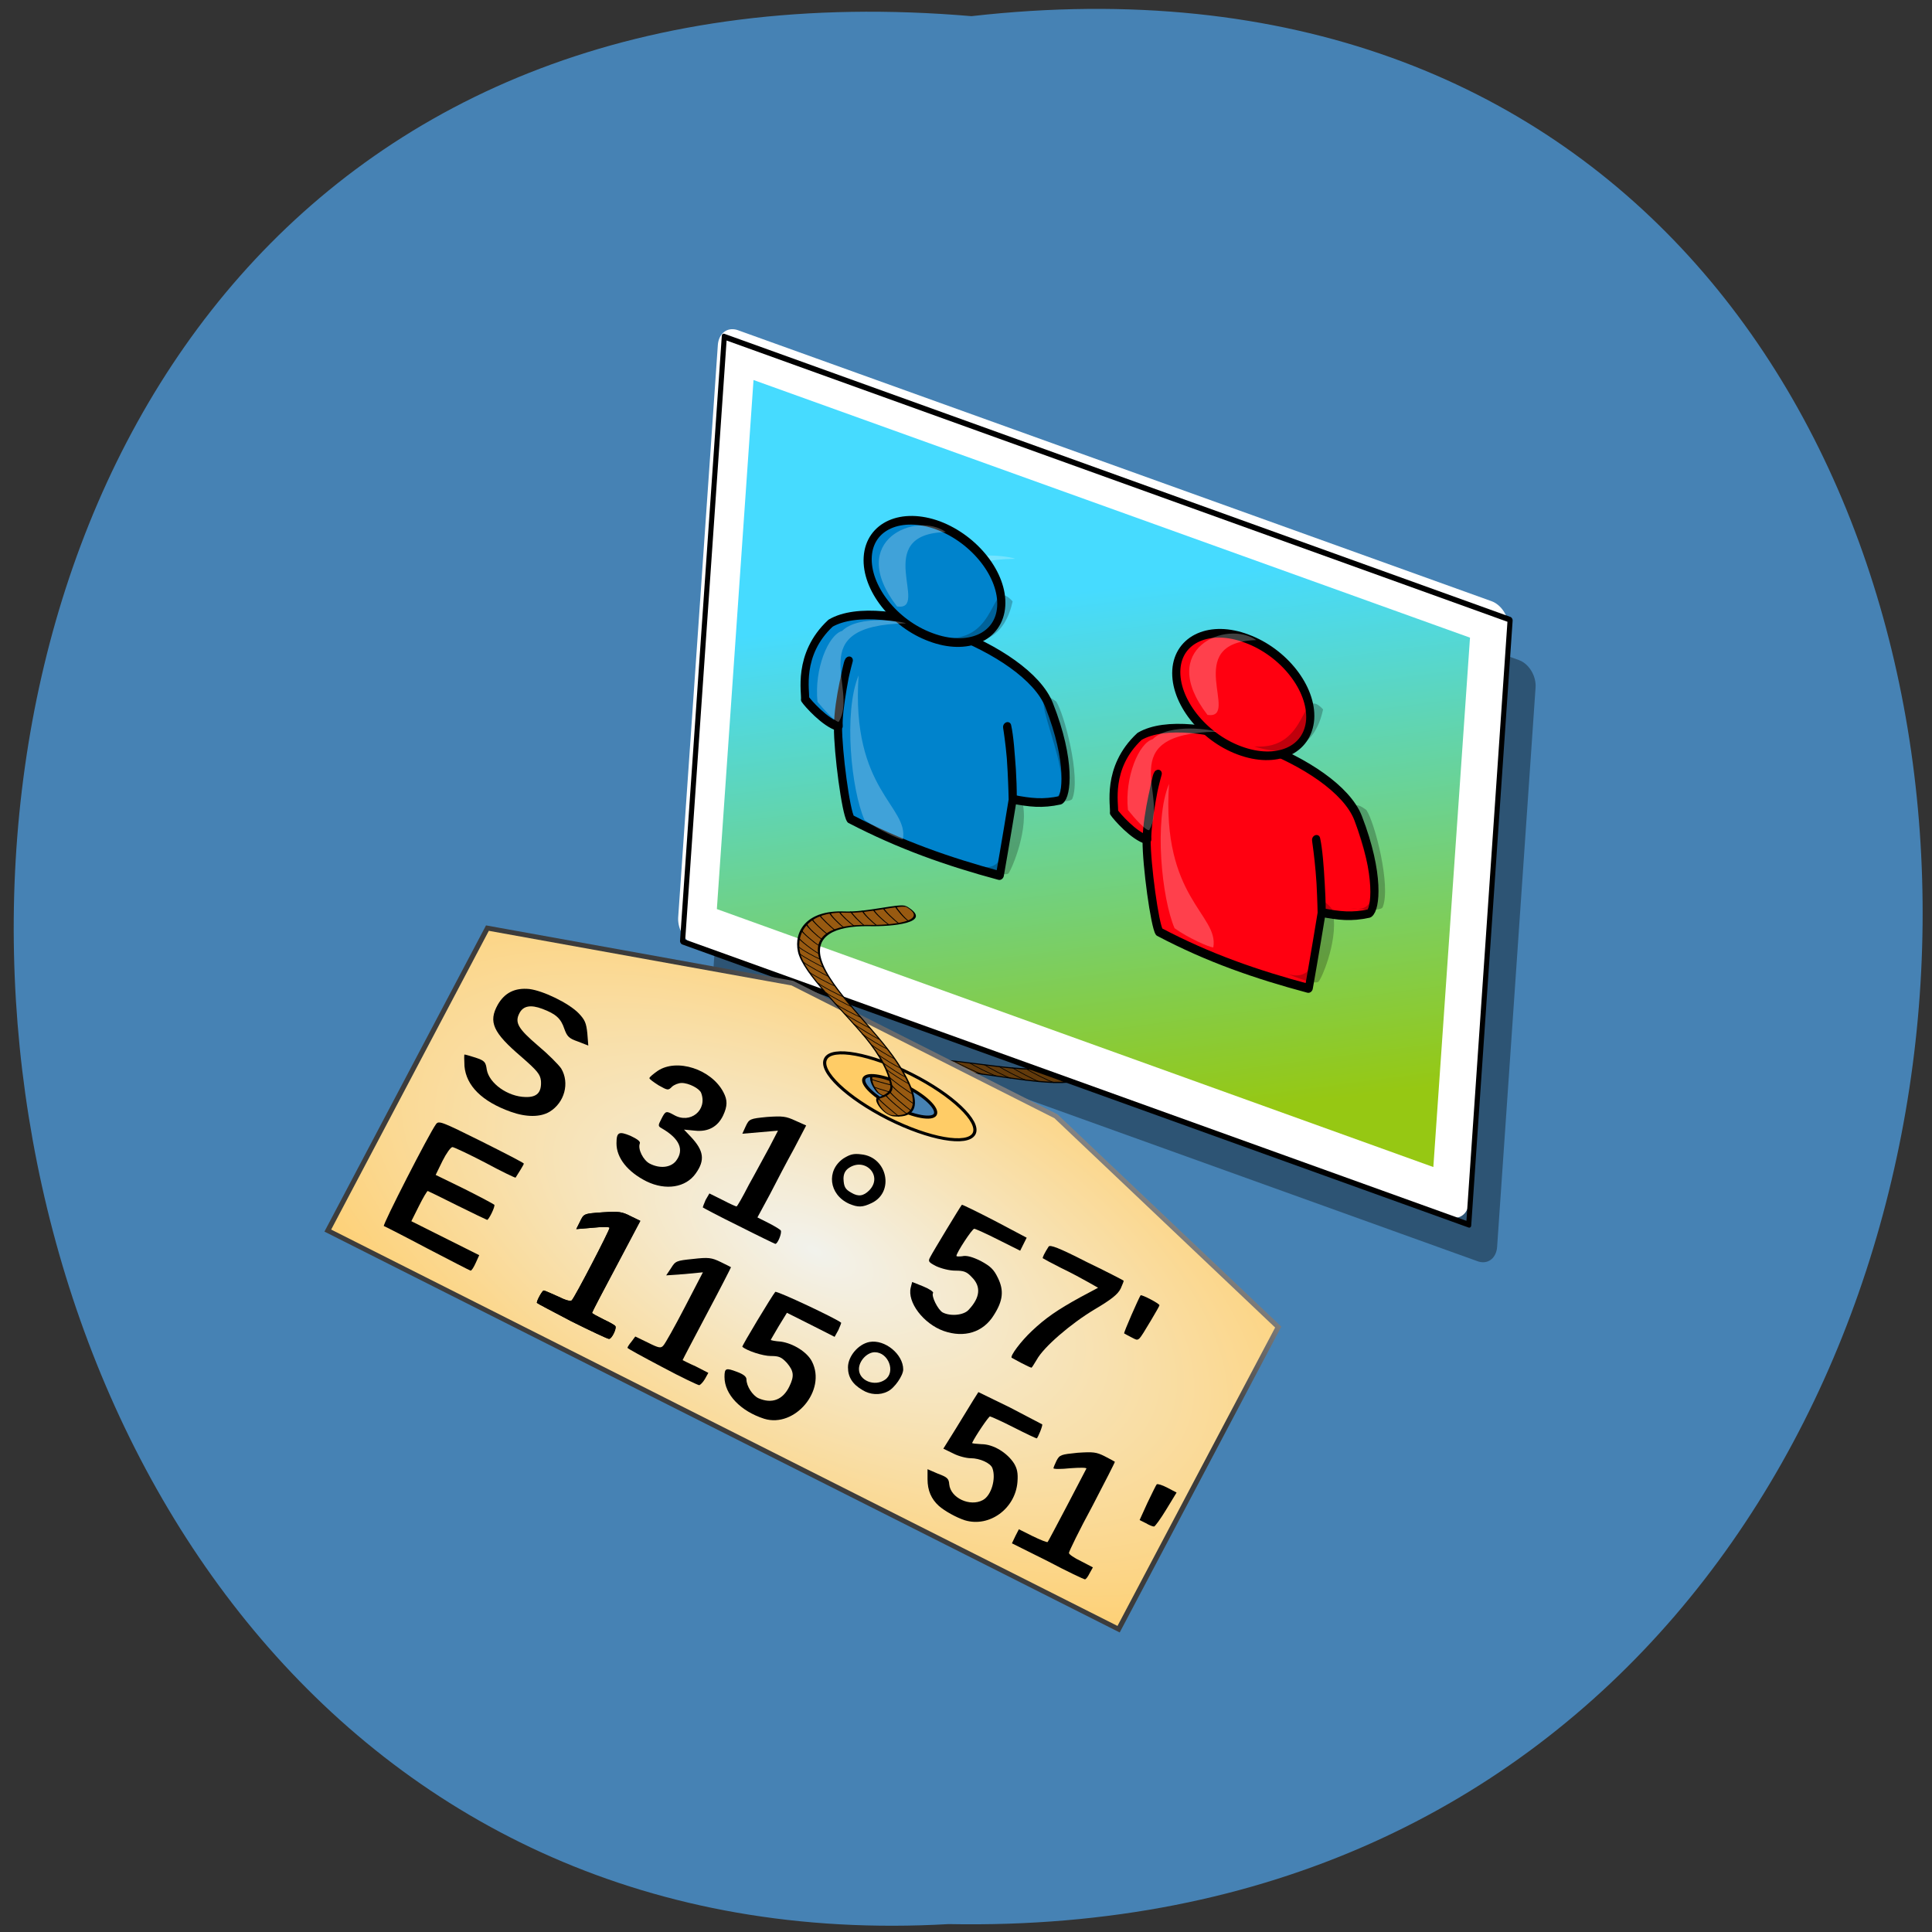 
<svg xmlns="http://www.w3.org/2000/svg" xmlns:xlink="http://www.w3.org/1999/xlink" width="22px" height="22px" viewBox="0 0 22 22" version="1.1">
<rect x="0" y="0" width="22" height="22" fill="#333333" stroke="none"/>
<defs>
<linearGradient id="linear0" gradientUnits="userSpaceOnUse" x1="1204.347" y1="823.791" x2="1035.653" y2="480.934" gradientTransform="matrix(0.58,0,-0,0.504,-611.239,240.443)">
<stop offset="0" style="stop-color:rgb(58.824%,78.431%,7.451%);stop-opacity:1;"/>
<stop offset="1" style="stop-color:rgb(27.451%,85.882%,100%);stop-opacity:1;"/>
</linearGradient>
<radialGradient id="radial0" gradientUnits="userSpaceOnUse" cx="317.721" cy="371.81" fx="317.721" fy="371.81" r="182.04" gradientTransform="matrix(0.162,0,0,0.08,-28.627,4.509)">
<stop offset="0" style="stop-color:rgb(94.902%,94.902%,92.549%);stop-opacity:1;"/>
<stop offset="1" style="stop-color:rgb(100%,80%,40%);stop-opacity:1;"/>
</radialGradient>
<linearGradient id="linear1" gradientUnits="userSpaceOnUse" x1="313.377" y1="447.885" x2="459.921" y2="266.357" gradientTransform="matrix(0.122,-0,0,0.038,-8.932,12.764)">
<stop offset="0" style="stop-color:rgb(23.529%,23.529%,23.529%);stop-opacity:1;"/>
<stop offset="1" style="stop-color:rgb(80.392%,80.392%,80.392%);stop-opacity:1;"/>
</linearGradient>
</defs>
<g id="surface1">
<path style=" stroke:none;fill-rule:nonzero;fill:rgb(27.451%,50.98%,70.588%);fill-opacity:1;" d="M 11.062 0.184 C 25.648 -1.469 25.445 22.188 10.801 21.91 C -2.816 22.688 -4.047 -1.105 11.062 0.184 Z M 11.062 0.184 "/>
<path style="fill-rule:nonzero;fill:rgb(59.608%,35.294%,6.667%);fill-opacity:1;stroke-width:0.854;stroke-linecap:butt;stroke-linejoin:miter;stroke:rgb(0%,0%,0%);stroke-opacity:1;stroke-miterlimit:4;" d="M 358.815 185.377 C 372.002 172.159 367.23 146.725 360.259 127.853 C 351.268 104.018 332.519 84.625 329.015 58.503 C 326.17 37.066 334.633 16.243 348.432 0.497 C 357.763 -10.1 374.936 -34.065 363.969 -37.263 C 361.847 -38.267 348.5 -12.759 339.222 -2.72 C 323.831 14.216 318.606 42.718 320.358 61.087 C 322.348 80.832 338.815 100.893 347.777 118.278 C 353.612 129.712 356.967 141.964 357.967 154.681 C 358.413 161.598 355.869 167.9 352.781 174.091 C 350.523 178.367 355.125 189.17 358.815 185.377 Z M 358.815 185.377 " transform="matrix(-0.027,-0.016,-0.01,0.006,21.528,17.058)"/>
<path style="fill:none;stroke-width:0.771;stroke-linecap:butt;stroke-linejoin:miter;stroke:rgb(0%,0%,0%);stroke-opacity:1;stroke-miterlimit:4;" d="M 352.582 174.24 C 353.184 176.638 359.408 182.086 361.185 182.83 " transform="matrix(-0.027,-0.016,-0.01,0.006,21.528,17.058)"/>
<path style="fill:none;stroke-width:0.771;stroke-linecap:butt;stroke-linejoin:miter;stroke:rgb(0%,0%,0%);stroke-opacity:1;stroke-miterlimit:4;" d="M 355.796 167.696 C 356.398 170.094 362.767 175.951 364.418 177.048 " transform="matrix(-0.027,-0.016,-0.01,0.006,21.528,17.058)"/>
<path style="fill:none;stroke-width:0.771;stroke-linecap:butt;stroke-linejoin:miter;stroke:rgb(0%,0%,0%);stroke-opacity:1;stroke-miterlimit:4;" d="M 357.345 162.137 C 357.947 164.535 364.316 170.392 365.967 171.489 " transform="matrix(-0.027,-0.016,-0.01,0.006,21.528,17.058)"/>
<path style="fill:none;stroke-width:0.771;stroke-linecap:butt;stroke-linejoin:miter;stroke:rgb(0%,0%,0%);stroke-opacity:1;stroke-miterlimit:4;" d="M 358.093 154.328 C 358.622 156.522 365.191 162.23 366.967 162.974 " transform="matrix(-0.027,-0.016,-0.01,0.006,21.528,17.058)"/>
<path style="fill:none;stroke-width:0.771;stroke-linecap:butt;stroke-linejoin:miter;stroke:rgb(0%,0%,0%);stroke-opacity:1;stroke-miterlimit:4;" d="M 357.03 147.096 C 358.103 149.401 364.958 153.083 366.662 153.622 " transform="matrix(-0.027,-0.016,-0.01,0.006,21.528,17.058)"/>
<path style="fill:none;stroke-width:0.771;stroke-linecap:butt;stroke-linejoin:miter;stroke:rgb(0%,0%,0%);stroke-opacity:1;stroke-miterlimit:4;" d="M 355.787 140.774 C 357.583 142.281 363.259 144.772 365.089 144.958 " transform="matrix(-0.027,-0.016,-0.01,0.006,21.528,17.058)"/>
<path style="fill:none;stroke-width:0.771;stroke-linecap:butt;stroke-linejoin:miter;stroke:rgb(0%,0%,0%);stroke-opacity:1;stroke-miterlimit:4;" d="M 354.491 135.011 C 356.215 136.312 361.909 139.566 363.866 139.399 " transform="matrix(-0.027,-0.016,-0.01,0.006,21.528,17.058)"/>
<path style="fill:none;stroke-width:0.771;stroke-linecap:butt;stroke-linejoin:miter;stroke:rgb(0%,0%,0%);stroke-opacity:1;stroke-miterlimit:4;" d="M 352.379 129.08 C 354.176 130.586 359.778 132.873 361.934 132.557 " transform="matrix(-0.027,-0.016,-0.01,0.006,21.528,17.058)"/>
<path style="fill:none;stroke-width:0.771;stroke-linecap:butt;stroke-linejoin:miter;stroke:rgb(0%,0%,0%);stroke-opacity:1;stroke-miterlimit:4;" d="M 349.777 122.48 C 351.574 123.986 357.302 125.919 359.259 125.752 " transform="matrix(-0.027,-0.016,-0.01,0.006,21.528,17.058)"/>
<path style="fill:none;stroke-width:0.771;stroke-linecap:butt;stroke-linejoin:miter;stroke:rgb(0%,0%,0%);stroke-opacity:1;stroke-miterlimit:4;" d="M 346.287 115.507 C 347.957 117.367 354.302 119.617 356.186 119.245 " transform="matrix(-0.027,-0.016,-0.01,0.006,21.528,17.058)"/>
<path style="fill:none;stroke-width:0.771;stroke-linecap:butt;stroke-linejoin:miter;stroke:rgb(0%,0%,0%);stroke-opacity:1;stroke-miterlimit:4;" d="M 342.544 109.242 C 344.34 110.748 351.156 112.905 353.113 112.737 " transform="matrix(-0.027,-0.016,-0.01,0.006,21.528,17.058)"/>
<path style="fill:none;stroke-width:0.771;stroke-linecap:butt;stroke-linejoin:miter;stroke:rgb(0%,0%,0%);stroke-opacity:1;stroke-miterlimit:4;" d="M 338.801 102.976 C 340.597 104.482 347.394 105.877 349.351 105.709 " transform="matrix(-0.027,-0.016,-0.01,0.006,21.528,17.058)"/>
<path style="fill:none;stroke-width:0.771;stroke-linecap:butt;stroke-linejoin:miter;stroke:rgb(0%,0%,0%);stroke-opacity:1;stroke-miterlimit:4;" d="M 335.131 96.915 C 336.728 98.569 343.578 99.406 345.462 99.035 " transform="matrix(-0.027,-0.016,-0.01,0.006,21.528,17.058)"/>
<path style="fill:none;stroke-width:0.771;stroke-linecap:butt;stroke-linejoin:miter;stroke:rgb(0%,0%,0%);stroke-opacity:1;stroke-miterlimit:4;" d="M 331.242 90.24 C 333.038 91.746 339.961 92.787 341.845 92.416 " transform="matrix(-0.027,-0.016,-0.01,0.006,21.528,17.058)"/>
<path style="fill:none;stroke-width:0.771;stroke-linecap:butt;stroke-linejoin:miter;stroke:rgb(0%,0%,0%);stroke-opacity:1;stroke-miterlimit:4;" d="M 327.844 84.234 C 329.766 85.387 336.689 86.429 338.573 86.057 " transform="matrix(-0.027,-0.016,-0.01,0.006,21.528,17.058)"/>
<path style="fill:none;stroke-width:0.771;stroke-linecap:butt;stroke-linejoin:miter;stroke:rgb(0%,0%,0%);stroke-opacity:1;stroke-miterlimit:4;" d="M 324.407 76.704 C 326.203 78.21 333 79.605 334.884 79.233 " transform="matrix(-0.027,-0.016,-0.01,0.006,21.528,17.058)"/>
<path style="fill:none;stroke-width:0.771;stroke-linecap:butt;stroke-linejoin:miter;stroke:rgb(0%,0%,0%);stroke-opacity:1;stroke-miterlimit:4;" d="M 321.858 69.546 C 323.654 71.052 330.378 72.243 332.262 71.871 " transform="matrix(-0.027,-0.016,-0.01,0.006,21.528,17.058)"/>
<path style="fill:none;stroke-width:0.771;stroke-linecap:butt;stroke-linejoin:miter;stroke:rgb(0%,0%,0%);stroke-opacity:1;stroke-miterlimit:4;" d="M 320.47 62.816 C 322.193 64.117 328.446 65.401 330.33 65.029 " transform="matrix(-0.027,-0.016,-0.01,0.006,21.528,17.058)"/>
<path style="fill:none;stroke-width:0.771;stroke-linecap:butt;stroke-linejoin:miter;stroke:rgb(0%,0%,0%);stroke-opacity:1;stroke-miterlimit:4;" d="M 320.096 56.104 C 321.892 57.61 326.985 58.466 328.942 58.298 " transform="matrix(-0.027,-0.016,-0.01,0.006,21.528,17.058)"/>
<path style="fill:none;stroke-width:0.771;stroke-linecap:butt;stroke-linejoin:miter;stroke:rgb(0%,0%,0%);stroke-opacity:1;stroke-miterlimit:4;" d="M 320.261 46.659 C 320.718 48.649 326.578 53.074 328.607 53.111 " transform="matrix(-0.027,-0.016,-0.01,0.006,21.528,17.058)"/>
<path style="fill:none;stroke-width:0.771;stroke-linecap:butt;stroke-linejoin:miter;stroke:rgb(0%,0%,0%);stroke-opacity:1;stroke-miterlimit:4;" d="M 321.442 37.233 C 321.772 39.576 326.762 44.391 328.593 44.577 " transform="matrix(-0.027,-0.016,-0.01,0.006,21.528,17.058)"/>
<path style="fill:none;stroke-width:0.771;stroke-linecap:butt;stroke-linejoin:miter;stroke:rgb(0%,0%,0%);stroke-opacity:1;stroke-miterlimit:4;" d="M 323.457 28.737 C 323.714 30.875 328.107 36.137 329.685 37.029 " transform="matrix(-0.027,-0.016,-0.01,0.006,21.528,17.058)"/>
<path style="fill:none;stroke-width:0.771;stroke-linecap:butt;stroke-linejoin:miter;stroke:rgb(0%,0%,0%);stroke-opacity:1;stroke-miterlimit:4;" d="M 325.744 20.296 C 326.074 22.639 330.268 28.049 331.919 29.146 " transform="matrix(-0.027,-0.016,-0.01,0.006,21.528,17.058)"/>
<path style="fill:none;stroke-width:0.771;stroke-linecap:butt;stroke-linejoin:miter;stroke:rgb(0%,0%,0%);stroke-opacity:1;stroke-miterlimit:4;" d="M 328.938 12.989 C 329.268 15.332 333.516 20.185 335.094 21.077 " transform="matrix(-0.027,-0.016,-0.01,0.006,21.528,17.058)"/>
<path style="fill:none;stroke-width:0.771;stroke-linecap:butt;stroke-linejoin:miter;stroke:rgb(0%,0%,0%);stroke-opacity:1;stroke-miterlimit:4;" d="M 333.022 6.055 C 333.279 8.193 336.93 13.492 338.508 14.384 " transform="matrix(-0.027,-0.016,-0.01,0.006,21.528,17.058)"/>
<path style="fill:none;stroke-width:0.771;stroke-linecap:butt;stroke-linejoin:miter;stroke:rgb(0%,0%,0%);stroke-opacity:1;stroke-miterlimit:4;" d="M 336.925 0.031 C 337.255 2.374 341.086 6.762 342.736 7.859 " transform="matrix(-0.027,-0.016,-0.01,0.006,21.528,17.058)"/>
<path style="fill:none;stroke-width:0.771;stroke-linecap:butt;stroke-linejoin:miter;stroke:rgb(0%,0%,0%);stroke-opacity:1;stroke-miterlimit:4;" d="M 341.445 -5.676 C 341.775 -3.334 345.407 1.203 346.985 2.096 " transform="matrix(-0.027,-0.016,-0.01,0.006,21.528,17.058)"/>
<path style="fill:none;stroke-width:0.771;stroke-linecap:butt;stroke-linejoin:miter;stroke:rgb(0%,0%,0%);stroke-opacity:1;stroke-miterlimit:4;" d="M 346.291 -11.886 C 346.621 -9.543 350.398 -4.597 352.175 -3.854 " transform="matrix(-0.027,-0.016,-0.01,0.006,21.528,17.058)"/>
<path style="fill:none;stroke-width:0.771;stroke-linecap:butt;stroke-linejoin:miter;stroke:rgb(0%,0%,0%);stroke-opacity:1;stroke-miterlimit:4;" d="M 350.792 -18.356 C 351.049 -16.217 355.025 -11.42 356.676 -10.323 " transform="matrix(-0.027,-0.016,-0.01,0.006,21.528,17.058)"/>
<path style="fill:none;stroke-width:0.771;stroke-linecap:butt;stroke-linejoin:miter;stroke:rgb(0%,0%,0%);stroke-opacity:1;stroke-miterlimit:4;" d="M 354.749 -24.937 C 355.079 -22.594 359.4 -17.537 361.05 -16.44 " transform="matrix(-0.027,-0.016,-0.01,0.006,21.528,17.058)"/>
<path style="fill:none;stroke-width:0.771;stroke-linecap:butt;stroke-linejoin:miter;stroke:rgb(0%,0%,0%);stroke-opacity:1;stroke-miterlimit:4;" d="M 359.827 -32.615 C 360.084 -30.477 363.41 -24.676 365.061 -23.579 " transform="matrix(-0.027,-0.016,-0.01,0.006,21.528,17.058)"/>
<path style="fill:none;stroke-width:16.432;stroke-linecap:round;stroke-linejoin:round;stroke:rgb(0%,0%,0%);stroke-opacity:0.353;stroke-miterlimit:4;" d="M -136.438 449.516 L 203.817 449.5 L 203.873 669.107 L -136.538 669.171 Z M -136.438 449.516 " transform="matrix(0.025,0.009,-0.002,0.029,13.084,-7.115)"/>
<path style="fill-rule:nonzero;fill:url(#linear0);stroke-width:16.936;stroke-linecap:round;stroke-linejoin:round;stroke:rgb(100%,100%,100%);stroke-opacity:1;stroke-miterlimit:4;" d="M -153.442 431.088 L 189.832 430.969 L 189.76 655.802 L -153.523 655.787 Z M -153.442 431.088 " transform="matrix(0.025,0.009,-0.002,0.029,13.084,-7.115)"/>
<path style="fill:none;stroke-width:2.272;stroke-linecap:round;stroke-linejoin:round;stroke:rgb(0%,0%,0%);stroke-opacity:1;stroke-miterlimit:4;" d="M -159.292 427.002 L 198.649 427.052 L 198.786 664.515 L -159.311 664.513 Z M -159.292 427.002 " transform="matrix(0.025,0.009,-0.002,0.029,13.084,-7.115)"/>
<path style=" stroke:none;fill-rule:evenodd;fill:rgb(0%,0%,0%);fill-opacity:0.251;" d="M 14 9.352 C 14 9.352 14.344 9.402 14.363 9.34 C 14.461 9.098 14.273 8.379 14.18 8.234 C 13.688 7.871 14.664 9.5 14 9.352 Z M 14 9.352 "/>
<path style=" stroke:none;fill-rule:evenodd;fill:rgb(0%,0%,0%);fill-opacity:0.239;" d="M 13.273 10.098 C 13.273 10.098 13.598 10.238 13.637 10.188 C 13.676 10.141 13.879 9.66 13.789 9.363 C 13.465 8.949 13.863 10.301 13.273 10.098 Z M 13.273 10.098 "/>
<path style="fill-rule:evenodd;fill:rgb(100%,0%,6.275%);fill-opacity:1;stroke-width:3.44;stroke-linecap:butt;stroke-linejoin:round;stroke:rgb(0%,0%,0%);stroke-opacity:1;stroke-miterlimit:4;" d="M 305.807 505.48 C 304.94 503.181 293.396 491.77 299.91 474.983 C 313.112 456.105 380.711 448.309 401.325 463.879 C 421.805 479.508 427.111 492.062 425.557 494.547 C 419.471 499.055 414.392 500.726 406.961 502.7 C 406.961 502.7 395.659 484.914 389.57 478.678 C 389.366 478.62 397.967 488.211 406.961 502.7 C 412.727 517.437 417.789 530.996 417.789 530.996 C 394.52 535.565 372.757 538.417 348.224 538.327 C 345.224 536.98 329.3 517.675 324.162 509.075 C 318.383 499.119 314.779 484.611 314.779 484.611 C 314.254 485.144 321.143 504.304 324.429 508.956 C 318.527 510.098 307.718 506.418 305.807 505.48 Z M 305.807 505.48 " transform="matrix(0.023,0.012,-0.014,0.026,12.728,-7.563)"/>
<path style="fill-rule:evenodd;fill:rgb(100%,0%,6.275%);fill-opacity:1;stroke-width:3.44;stroke-linecap:butt;stroke-linejoin:round;stroke:rgb(0%,0%,0%);stroke-opacity:1;stroke-miterlimit:4;" d="M 362.34 438.752 C 367.875 449.712 358.703 460.075 341.431 461.966 C 324.496 463.857 305.981 456.603 300.242 445.584 C 294.573 434.684 304.012 424.202 321.017 422.43 C 338.085 420.48 356.601 427.734 362.34 438.752 Z M 362.34 438.752 " transform="matrix(0.023,0.012,-0.014,0.026,12.728,-7.563)"/>
<path style=" stroke:none;fill-rule:evenodd;fill:rgb(100%,100%,100%);fill-opacity:0.251;" d="M 14.305 7.289 C 13.977 7.055 13.16 7.379 13.75 8.141 C 14.133 8.195 13.441 7.312 14.305 7.289 Z M 14.305 7.289 "/>
<path style=" stroke:none;fill-rule:evenodd;fill:rgb(100%,100%,100%);fill-opacity:0.251;" d="M 13.852 8.332 C 13.816 8.312 13.316 8.227 13.125 8.418 C 12.969 8.461 12.805 8.848 12.844 9.223 C 12.914 9.312 13.047 9.461 13.086 9.453 C 13.32 9.07 12.652 8.355 13.852 8.332 Z M 13.852 8.332 "/>
<path style=" stroke:none;fill-rule:evenodd;fill:rgb(100%,100%,100%);fill-opacity:0.251;" d="M 13.312 8.926 C 13.137 9.344 13.23 10.234 13.375 10.57 C 13.535 10.684 13.766 10.785 13.816 10.789 C 13.883 10.414 13.223 10.23 13.312 8.926 Z M 13.312 8.926 "/>
<path style=" stroke:none;fill-rule:evenodd;fill:rgb(0%,0%,0%);fill-opacity:0.251;" d="M 14.281 8.5 C 14.918 8.547 14.797 7.785 15.066 8.078 C 15.035 8.219 14.918 8.703 14.281 8.5 Z M 14.281 8.5 "/>
<path style=" stroke:none;fill-rule:evenodd;fill:rgb(0%,0%,0%);fill-opacity:0.251;" d="M 15.383 10.34 C 15.383 10.34 15.727 10.391 15.746 10.328 C 15.84 10.086 15.656 9.367 15.559 9.223 C 15.066 8.859 16.047 10.488 15.383 10.34 Z M 15.383 10.34 "/>
<path style=" stroke:none;fill-rule:evenodd;fill:rgb(0%,0%,0%);fill-opacity:0.239;" d="M 14.652 11.086 C 14.652 11.086 14.977 11.227 15.016 11.176 C 15.059 11.129 15.258 10.652 15.168 10.352 C 14.844 9.938 15.242 11.289 14.652 11.086 Z M 14.652 11.086 "/>
<path style=" stroke:none;fill-rule:evenodd;fill:rgb(100%,100%,100%);fill-opacity:0.251;" d="M 11.559 6.363 C 11.52 6.34 11.023 6.258 10.828 6.449 C 10.676 6.488 10.508 6.879 10.547 7.254 C 10.617 7.344 10.754 7.492 10.793 7.48 C 11.023 7.102 10.355 6.383 11.559 6.363 Z M 11.559 6.363 "/>
<path style=" stroke:none;fill-rule:evenodd;fill:rgb(100%,100%,100%);fill-opacity:0.251;" d="M 11.02 6.957 C 10.844 7.375 10.938 8.266 11.082 8.602 C 11.242 8.711 11.473 8.816 11.523 8.82 C 11.59 8.445 10.93 8.262 11.02 6.957 Z M 11.02 6.957 "/>
<path style="fill-rule:evenodd;fill:rgb(0%,51.373%,80%);fill-opacity:1;stroke-width:3.44;stroke-linecap:butt;stroke-linejoin:round;stroke:rgb(0%,0%,0%);stroke-opacity:1;stroke-miterlimit:4;" d="M 146.789 536.245 C 145.992 534.064 134.377 522.535 140.892 505.748 C 154.227 486.811 221.763 479.192 242.377 494.762 C 262.92 510.214 268.093 522.828 266.539 525.312 C 260.453 529.82 255.374 531.491 247.943 533.466 C 247.943 533.466 236.641 515.679 230.622 509.561 C 230.348 509.385 239.082 518.917 247.943 533.466 C 253.709 548.203 258.842 561.879 258.842 561.879 C 235.705 566.389 213.872 569.123 189.409 569.151 C 186.206 567.745 170.416 548.381 165.277 539.78 C 159.435 530.002 155.761 515.376 155.761 515.376 C 155.306 516.027 162.195 535.187 165.544 539.661 C 159.642 540.804 148.7 537.183 146.789 536.245 Z M 146.789 536.245 " transform="matrix(0.023,0.012,-0.014,0.026,13.298,-7.744)"/>
<path style="fill-rule:evenodd;fill:rgb(0%,51.373%,80%);fill-opacity:1;stroke-width:3.44;stroke-linecap:butt;stroke-linejoin:round;stroke:rgb(0%,0%,0%);stroke-opacity:1;stroke-miterlimit:4;" d="M 203.321 469.518 C 208.99 480.418 199.685 490.84 182.546 492.672 C 165.478 494.622 147.096 487.308 141.427 476.408 C 135.759 465.508 145.064 455.085 162.132 453.136 C 179.271 451.304 197.653 458.617 203.321 469.518 Z M 203.321 469.518 " transform="matrix(0.023,0.012,-0.014,0.026,13.298,-7.744)"/>
<path style=" stroke:none;fill-rule:evenodd;fill:rgb(100%,100%,100%);fill-opacity:0.251;" d="M 10.77 6.059 C 10.445 5.82 9.625 6.145 10.215 6.906 C 10.598 6.961 9.91 6.078 10.77 6.059 Z M 10.77 6.059 "/>
<path style=" stroke:none;fill-rule:evenodd;fill:rgb(100%,100%,100%);fill-opacity:0.251;" d="M 10.316 7.098 C 10.281 7.078 9.781 6.996 9.59 7.184 C 9.434 7.227 9.27 7.613 9.309 7.992 C 9.379 8.078 9.516 8.227 9.551 8.219 C 9.785 7.84 9.117 7.121 10.316 7.098 Z M 10.316 7.098 "/>
<path style=" stroke:none;fill-rule:evenodd;fill:rgb(100%,100%,100%);fill-opacity:0.251;" d="M 9.777 7.691 C 9.602 8.113 9.695 9 9.844 9.336 C 10.004 9.449 10.23 9.555 10.281 9.559 C 10.352 9.18 9.688 9 9.777 7.691 Z M 9.777 7.691 "/>
<path style=" stroke:none;fill-rule:evenodd;fill:rgb(0%,0%,0%);fill-opacity:0.251;" d="M 10.746 7.266 C 11.387 7.312 11.262 6.551 11.531 6.848 C 11.5 6.984 11.383 7.469 10.746 7.266 Z M 10.746 7.266 "/>
<path style=" stroke:none;fill-rule:evenodd;fill:rgb(0%,0%,0%);fill-opacity:0.251;" d="M 11.848 9.105 C 11.848 9.105 12.191 9.156 12.211 9.094 C 12.309 8.852 12.121 8.133 12.027 7.988 C 11.535 7.625 12.512 9.258 11.848 9.105 Z M 11.848 9.105 "/>
<path style=" stroke:none;fill-rule:evenodd;fill:rgb(0%,0%,0%);fill-opacity:0.239;" d="M 11.117 9.855 C 11.117 9.855 11.441 9.992 11.484 9.945 C 11.523 9.895 11.727 9.418 11.637 9.117 C 11.312 8.703 11.711 10.055 11.117 9.855 Z M 11.117 9.855 "/>
<path style="fill-rule:nonzero;fill:url(#radial0);stroke-width:0.212;stroke-linecap:butt;stroke-linejoin:miter;stroke:url(#linear1);stroke-miterlimit:4;" d="M 16.7 24.245 L 4.194 28.1 L 4.225 43.059 L 41.744 43.056 L 41.72 28.111 L 29.211 24.253 Z M 22.96 25.976 C 24.041 25.985 24.912 26.256 24.92 26.592 C 24.914 26.934 24.041 27.206 22.96 27.197 C 21.874 27.208 20.995 26.923 21.008 26.595 C 21 26.259 21.886 25.981 22.96 25.976 Z M 22.96 25.976 " transform="matrix(0.24,0.121,-0.122,0.23,7.972,3.598)"/>
<path style="fill-rule:nonzero;fill:rgb(100%,80%,40%);fill-opacity:1;stroke-width:0.134;stroke-linecap:square;stroke-linejoin:miter;stroke:rgb(0%,0%,0%);stroke-opacity:1;stroke-miterlimit:4;" d="M 22.975 25.46 C 21.035 25.461 19.438 25.944 19.451 26.548 C 19.451 27.158 21.017 27.641 22.977 27.646 C 24.916 27.645 26.494 27.155 26.494 26.545 C 26.488 25.955 24.915 25.458 22.975 25.46 Z M 22.974 26.036 C 23.899 26.026 24.659 26.271 24.659 26.559 C 24.652 26.834 23.908 27.072 22.977 27.069 C 22.053 27.08 21.28 26.842 21.28 26.553 C 21.28 26.265 22.044 26.034 22.974 26.036 Z M 22.974 26.036 " transform="matrix(0.24,0.121,-0.122,0.23,7.972,3.598)"/>
<path style="fill-rule:nonzero;fill:rgb(59.608%,35.294%,6.667%);fill-opacity:1;stroke-width:0.854;stroke-linecap:butt;stroke-linejoin:miter;stroke:rgb(0%,0%,0%);stroke-opacity:1;stroke-miterlimit:4;" d="M 124.603 142.911 C 137.79 129.712 132.968 104.362 126.018 85.638 C 117.061 61.534 98.438 42.339 94.864 15.865 C 91.923 -5.439 100.517 -26.105 114.28 -41.847 C 123.453 -52.091 140.601 -76.333 129.921 -79.846 C 127.591 -80.391 114.276 -54.811 104.968 -44.775 C 89.547 -28.16 84.447 0.18 86.178 18.857 C 88.032 38.868 104.589 58.686 113.615 76.037 C 119.406 87.256 122.714 99.599 123.684 112.147 C 124.302 118.817 121.62 125.734 118.537 131.65 C 116.431 136.024 120.851 147.034 124.603 142.911 Z M 124.603 142.911 " transform="matrix(0.028,0.013,0,0.011,6.685,9.514)"/>
<path style="fill:none;stroke-width:0.771;stroke-linecap:butt;stroke-linejoin:miter;stroke:rgb(0%,0%,0%);stroke-opacity:1;stroke-miterlimit:4;" d="M 118.398 131.816 C 118.923 134.151 125.186 139.619 126.821 140.996 " transform="matrix(0.028,0.013,0,0.011,6.685,9.514)"/>
<path style="fill:none;stroke-width:0.771;stroke-linecap:butt;stroke-linejoin:miter;stroke:rgb(0%,0%,0%);stroke-opacity:1;stroke-miterlimit:4;" d="M 121.624 125.359 C 122.149 127.694 128.544 133.745 130.186 134.372 " transform="matrix(0.028,0.013,0,0.011,6.685,9.514)"/>
<path style="fill:none;stroke-width:0.771;stroke-linecap:butt;stroke-linejoin:miter;stroke:rgb(0%,0%,0%);stroke-opacity:1;stroke-miterlimit:4;" d="M 123.193 119.775 C 123.718 122.11 130.113 128.161 131.751 129.163 " transform="matrix(0.028,0.013,0,0.011,6.685,9.514)"/>
<path style="fill:none;stroke-width:0.771;stroke-linecap:butt;stroke-linejoin:miter;stroke:rgb(0%,0%,0%);stroke-opacity:1;stroke-miterlimit:4;" d="M 123.823 111.98 C 124.348 114.315 131.021 120.033 132.663 120.66 " transform="matrix(0.028,0.013,0,0.011,6.685,9.514)"/>
<path style="fill:none;stroke-width:0.771;stroke-linecap:butt;stroke-linejoin:miter;stroke:rgb(0%,0%,0%);stroke-opacity:1;stroke-miterlimit:4;" d="M 122.799 104.684 C 123.877 106.728 130.565 110.946 132.485 111.239 " transform="matrix(0.028,0.013,0,0.011,6.685,9.514)"/>
<path style="fill:none;stroke-width:0.771;stroke-linecap:butt;stroke-linejoin:miter;stroke:rgb(0%,0%,0%);stroke-opacity:1;stroke-miterlimit:4;" d="M 121.628 98.305 C 123.398 99.891 129.004 102.44 130.928 102.359 " transform="matrix(0.028,0.013,0,0.011,6.685,9.514)"/>
<path style="fill:none;stroke-width:0.771;stroke-linecap:butt;stroke-linejoin:miter;stroke:rgb(0%,0%,0%);stroke-opacity:1;stroke-miterlimit:4;" d="M 120.171 93.01 C 121.945 94.221 127.683 97.353 129.611 96.897 " transform="matrix(0.028,0.013,0,0.011,6.685,9.514)"/>
<path style="fill:none;stroke-width:0.771;stroke-linecap:butt;stroke-linejoin:miter;stroke:rgb(0%,0%,0%);stroke-opacity:1;stroke-miterlimit:4;" d="M 118.174 86.88 C 119.947 88.091 125.554 90.64 127.895 90.059 " transform="matrix(0.028,0.013,0,0.011,6.685,9.514)"/>
<path style="fill:none;stroke-width:0.771;stroke-linecap:butt;stroke-linejoin:miter;stroke:rgb(0%,0%,0%);stroke-opacity:1;stroke-miterlimit:4;" d="M 115.635 79.916 C 117.405 81.502 123.154 83.509 125.079 83.428 " transform="matrix(0.028,0.013,0,0.011,6.685,9.514)"/>
<path style="fill:none;stroke-width:0.771;stroke-linecap:butt;stroke-linejoin:miter;stroke:rgb(0%,0%,0%);stroke-opacity:1;stroke-miterlimit:4;" d="M 111.996 73.159 C 113.765 74.745 120.059 77.211 122.127 76.588 " transform="matrix(0.028,0.013,0,0.011,6.685,9.514)"/>
<path style="fill:none;stroke-width:0.771;stroke-linecap:butt;stroke-linejoin:miter;stroke:rgb(0%,0%,0%);stroke-opacity:1;stroke-miterlimit:4;" d="M 108.352 66.777 C 110.122 68.363 116.968 70.538 118.754 70.623 " transform="matrix(0.028,0.013,0,0.011,6.685,9.514)"/>
<path style="fill:none;stroke-width:0.771;stroke-linecap:butt;stroke-linejoin:miter;stroke:rgb(0%,0%,0%);stroke-opacity:1;stroke-miterlimit:4;" d="M 104.569 60.562 C 106.339 62.148 113.333 63.406 115.118 63.491 " transform="matrix(0.028,0.013,0,0.011,6.685,9.514)"/>
<path style="fill:none;stroke-width:0.771;stroke-linecap:butt;stroke-linejoin:miter;stroke:rgb(0%,0%,0%);stroke-opacity:1;stroke-miterlimit:4;" d="M 100.783 54.722 C 102.552 56.308 109.415 56.982 111.204 56.692 " transform="matrix(0.028,0.013,0,0.011,6.685,9.514)"/>
<path style="fill:none;stroke-width:0.771;stroke-linecap:butt;stroke-linejoin:miter;stroke:rgb(0%,0%,0%);stroke-opacity:1;stroke-miterlimit:4;" d="M 97.008 47.756 C 98.777 49.342 105.775 50.225 107.699 50.144 " transform="matrix(0.028,0.013,0,0.011,6.685,9.514)"/>
<path style="fill:none;stroke-width:0.771;stroke-linecap:butt;stroke-linejoin:miter;stroke:rgb(0%,0%,0%);stroke-opacity:1;stroke-miterlimit:4;" d="M 93.774 41.625 C 95.404 43.378 102.402 44.261 104.33 43.804 " transform="matrix(0.028,0.013,0,0.011,6.685,9.514)"/>
<path style="fill:none;stroke-width:0.771;stroke-linecap:butt;stroke-linejoin:miter;stroke:rgb(0%,0%,0%);stroke-opacity:1;stroke-miterlimit:4;" d="M 90.138 34.493 C 91.908 36.079 98.766 37.129 100.694 36.672 " transform="matrix(0.028,0.013,0,0.011,6.685,9.514)"/>
<path style="fill:none;stroke-width:0.771;stroke-linecap:butt;stroke-linejoin:miter;stroke:rgb(0%,0%,0%);stroke-opacity:1;stroke-miterlimit:4;" d="M 87.742 26.987 C 89.512 28.573 96.231 29.789 98.016 29.875 " transform="matrix(0.028,0.013,0,0.011,6.685,9.514)"/>
<path style="fill:none;stroke-width:0.771;stroke-linecap:butt;stroke-linejoin:miter;stroke:rgb(0%,0%,0%);stroke-opacity:1;stroke-miterlimit:4;" d="M 86.301 20.191 C 88.071 21.777 94.242 22.909 96.166 22.828 " transform="matrix(0.028,0.013,0,0.011,6.685,9.514)"/>
<path style="fill:none;stroke-width:0.771;stroke-linecap:butt;stroke-linejoin:miter;stroke:rgb(0%,0%,0%);stroke-opacity:1;stroke-miterlimit:4;" d="M 85.957 13.563 C 87.588 15.315 92.661 16.28 94.725 16.032 " transform="matrix(0.028,0.013,0,0.011,6.685,9.514)"/>
<path style="fill:none;stroke-width:0.771;stroke-linecap:butt;stroke-linejoin:miter;stroke:rgb(0%,0%,0%);stroke-opacity:1;stroke-miterlimit:4;" d="M 86.054 4.184 C 86.444 6.31 92.306 10.777 94.365 10.904 " transform="matrix(0.028,0.013,0,0.011,6.685,9.514)"/>
<path style="fill:none;stroke-width:0.771;stroke-linecap:butt;stroke-linejoin:miter;stroke:rgb(0%,0%,0%);stroke-opacity:1;stroke-miterlimit:4;" d="M 87.248 -5.027 C 87.499 -2.734 92.534 1.982 94.315 2.442 " transform="matrix(0.028,0.013,0,0.011,6.685,9.514)"/>
<path style="fill:none;stroke-width:0.771;stroke-linecap:butt;stroke-linejoin:miter;stroke:rgb(0%,0%,0%);stroke-opacity:1;stroke-miterlimit:4;" d="M 89.261 -13.737 C 89.509 -11.069 93.855 -6.271 95.494 -5.268 " transform="matrix(0.028,0.013,0,0.011,6.685,9.514)"/>
<path style="fill:none;stroke-width:0.771;stroke-linecap:butt;stroke-linejoin:miter;stroke:rgb(0%,0%,0%);stroke-opacity:1;stroke-miterlimit:4;" d="M 91.541 -21.655 C 91.792 -19.362 96.139 -14.563 97.773 -13.186 " transform="matrix(0.028,0.013,0,0.011,6.685,9.514)"/>
<path style="fill:none;stroke-width:0.771;stroke-linecap:butt;stroke-linejoin:miter;stroke:rgb(0%,0%,0%);stroke-opacity:1;stroke-miterlimit:4;" d="M 94.644 -29.446 C 95.034 -27.32 99.242 -22.355 100.876 -20.978 " transform="matrix(0.028,0.013,0,0.011,6.685,9.514)"/>
<path style="fill:none;stroke-width:0.771;stroke-linecap:butt;stroke-linejoin:miter;stroke:rgb(0%,0%,0%);stroke-opacity:1;stroke-miterlimit:4;" d="M 98.836 -36.32 C 99.087 -34.027 102.746 -29.146 104.385 -28.144 " transform="matrix(0.028,0.013,0,0.011,6.685,9.514)"/>
<path style="fill:none;stroke-width:0.771;stroke-linecap:butt;stroke-linejoin:miter;stroke:rgb(0%,0%,0%);stroke-opacity:1;stroke-miterlimit:4;" d="M 102.743 -42.11 C 103.133 -39.983 106.935 -35.644 108.573 -34.642 " transform="matrix(0.028,0.013,0,0.011,6.685,9.514)"/>
<path style="fill:none;stroke-width:0.771;stroke-linecap:butt;stroke-linejoin:miter;stroke:rgb(0%,0%,0%);stroke-opacity:1;stroke-miterlimit:4;" d="M 107.337 -47.982 C 107.727 -45.856 111.112 -41.017 112.75 -40.015 " transform="matrix(0.028,0.013,0,0.011,6.685,9.514)"/>
<path style="fill:none;stroke-width:0.771;stroke-linecap:butt;stroke-linejoin:miter;stroke:rgb(0%,0%,0%);stroke-opacity:1;stroke-miterlimit:4;" d="M 112.074 -54.397 C 112.321 -51.728 116.258 -47.18 117.758 -46.012 " transform="matrix(0.028,0.013,0,0.011,6.685,9.514)"/>
<path style="fill:none;stroke-width:0.771;stroke-linecap:butt;stroke-linejoin:miter;stroke:rgb(0%,0%,0%);stroke-opacity:1;stroke-miterlimit:4;" d="M 116.537 -60.853 C 116.923 -58.351 120.86 -53.803 122.499 -52.801 " transform="matrix(0.028,0.013,0,0.011,6.685,9.514)"/>
<path style="fill:none;stroke-width:0.771;stroke-linecap:butt;stroke-linejoin:miter;stroke:rgb(0%,0%,0%);stroke-opacity:1;stroke-miterlimit:4;" d="M 120.586 -67.184 C 120.837 -64.891 125.18 -59.718 126.819 -58.716 " transform="matrix(0.028,0.013,0,0.011,6.685,9.514)"/>
<path style="fill:none;stroke-width:0.771;stroke-linecap:butt;stroke-linejoin:miter;stroke:rgb(0%,0%,0%);stroke-opacity:1;stroke-miterlimit:4;" d="M 125.474 -74.891 C 125.864 -72.764 129.098 -66.633 130.74 -66.006 " transform="matrix(0.028,0.013,0,0.011,6.685,9.514)"/>
<path style=" stroke:none;fill-rule:evenodd;fill:rgb(0%,0%,0%);fill-opacity:1;" d="M 4.871 14.219 C 4.605 14.078 4.383 13.965 4.371 13.961 C 4.352 13.953 4.887 12.906 4.965 12.801 C 4.996 12.758 5.031 12.773 5.48 12.996 C 5.746 13.129 5.965 13.242 5.965 13.25 C 5.965 13.262 5.906 13.355 5.871 13.41 C 5.867 13.414 5.711 13.34 5.523 13.238 C 5.336 13.141 5.168 13.062 5.152 13.062 C 5.133 13.062 5.082 13.133 5.039 13.219 L 4.961 13.379 L 5.289 13.539 C 5.469 13.629 5.621 13.711 5.629 13.719 C 5.641 13.738 5.566 13.891 5.547 13.891 C 5.543 13.891 5.387 13.816 5.207 13.727 C 5.027 13.637 4.875 13.562 4.871 13.562 C 4.863 13.562 4.816 13.641 4.77 13.734 L 4.684 13.906 L 5.457 14.293 L 5.418 14.379 C 5.395 14.43 5.371 14.469 5.359 14.469 C 5.352 14.469 5.133 14.355 4.871 14.219 Z M 4.871 14.219 "/>
<path style=" stroke:none;fill-rule:evenodd;fill:rgb(0%,0%,0%);fill-opacity:1;" d="M 5.816 12.66 C 5.488 12.543 5.309 12.363 5.289 12.141 C 5.285 12.066 5.285 12.008 5.289 12.008 C 5.297 12.008 5.352 12.023 5.414 12.043 C 5.52 12.078 5.531 12.094 5.543 12.18 C 5.57 12.336 5.781 12.488 5.984 12.492 C 6.117 12.496 6.168 12.438 6.16 12.309 C 6.152 12.234 6.121 12.195 5.938 12.035 C 5.613 11.758 5.559 11.637 5.668 11.441 C 5.746 11.305 5.863 11.246 6.027 11.262 C 6.184 11.281 6.477 11.422 6.59 11.539 C 6.66 11.613 6.676 11.648 6.688 11.766 L 6.699 11.906 L 6.578 11.859 C 6.477 11.824 6.457 11.801 6.426 11.715 C 6.387 11.598 6.332 11.547 6.176 11.488 C 6.043 11.438 5.957 11.453 5.914 11.539 C 5.859 11.645 5.902 11.715 6.125 11.906 C 6.242 12.004 6.359 12.121 6.391 12.168 C 6.488 12.332 6.43 12.555 6.258 12.66 C 6.152 12.723 5.992 12.723 5.816 12.66 Z M 5.816 12.66 "/>
<path style=" stroke:none;fill-rule:evenodd;fill:rgb(0%,0%,0%);fill-opacity:1;" d="M 7.363 13.453 C 7.145 13.344 7.02 13.184 7.02 13.02 C 7.02 12.891 7.047 12.879 7.18 12.934 C 7.262 12.973 7.297 13 7.285 13.023 C 7.262 13.086 7.324 13.211 7.398 13.25 C 7.512 13.309 7.633 13.297 7.695 13.223 C 7.797 13.094 7.738 12.965 7.535 12.848 C 7.492 12.824 7.492 12.816 7.531 12.742 C 7.578 12.648 7.586 12.648 7.672 12.695 C 7.859 12.805 8.059 12.641 7.984 12.445 C 7.965 12.395 7.844 12.332 7.762 12.332 C 7.727 12.332 7.676 12.352 7.652 12.375 C 7.609 12.418 7.605 12.418 7.5 12.359 C 7.445 12.324 7.395 12.289 7.395 12.277 C 7.395 12.266 7.438 12.23 7.488 12.195 C 7.707 12.047 8.102 12.176 8.238 12.438 C 8.285 12.527 8.285 12.594 8.234 12.703 C 8.172 12.832 8.062 12.891 7.914 12.875 L 7.789 12.863 L 7.863 12.941 C 8.016 13.102 8.031 13.211 7.922 13.363 C 7.809 13.523 7.582 13.559 7.363 13.453 Z M 7.363 13.453 "/>
<path style=" stroke:none;fill-rule:evenodd;fill:rgb(0%,0%,0%);fill-opacity:1;" d="M 6.508 15.047 C 6.293 14.934 6.113 14.84 6.113 14.836 C 6.113 14.805 6.176 14.695 6.191 14.695 C 6.203 14.695 6.273 14.727 6.352 14.762 C 6.438 14.805 6.5 14.824 6.512 14.805 C 6.547 14.77 6.941 14.016 6.941 13.984 C 6.941 13.969 6.875 13.969 6.754 13.98 L 6.562 13.996 L 6.605 13.91 C 6.648 13.82 6.648 13.82 6.859 13.805 C 7.047 13.793 7.082 13.797 7.18 13.848 L 7.289 13.902 L 7.016 14.418 C 6.867 14.703 6.742 14.941 6.742 14.949 C 6.742 14.957 6.801 14.988 6.871 15.023 C 6.938 15.055 7.004 15.09 7.008 15.102 C 7.023 15.129 6.965 15.25 6.934 15.246 C 6.918 15.246 6.727 15.156 6.508 15.047 Z M 6.508 15.047 "/>
<path style=" stroke:none;fill-rule:evenodd;fill:rgb(0%,0%,0%);fill-opacity:1;" d="M 8.414 13.961 C 8.191 13.852 8.008 13.754 8.004 13.75 C 8 13.75 8.016 13.707 8.035 13.664 L 8.078 13.59 L 8.227 13.664 C 8.309 13.707 8.379 13.738 8.387 13.738 C 8.395 13.738 8.457 13.629 8.527 13.492 C 8.602 13.359 8.703 13.168 8.762 13.062 L 8.859 12.875 L 8.453 12.91 L 8.492 12.824 C 8.531 12.742 8.539 12.738 8.734 12.719 C 8.914 12.707 8.949 12.711 9.059 12.762 L 9.18 12.816 L 9.043 13.078 C 8.965 13.219 8.84 13.457 8.766 13.602 L 8.625 13.863 L 8.75 13.926 C 8.82 13.961 8.883 14 8.891 14.012 C 8.906 14.039 8.855 14.168 8.828 14.164 C 8.824 14.164 8.637 14.074 8.414 13.961 Z M 8.414 13.961 "/>
<path style=" stroke:none;fill-rule:evenodd;fill:rgb(0%,0%,0%);fill-opacity:1;" d="M 9.668 13.707 C 9.438 13.602 9.406 13.328 9.605 13.191 C 9.68 13.145 9.719 13.133 9.809 13.145 C 10.105 13.176 10.188 13.574 9.926 13.699 C 9.82 13.75 9.77 13.75 9.668 13.707 Z M 9.898 13.555 C 10.059 13.391 9.852 13.172 9.664 13.301 C 9.625 13.328 9.605 13.367 9.605 13.422 C 9.609 13.516 9.625 13.543 9.695 13.582 C 9.773 13.629 9.832 13.621 9.898 13.555 Z M 9.898 13.555 "/>
<path style=" stroke:none;fill-rule:evenodd;fill:rgb(0%,0%,0%);fill-opacity:1;" d="M 10.746 15.156 C 10.516 15.074 10.328 14.828 10.371 14.66 L 10.387 14.598 L 10.512 14.648 C 10.582 14.676 10.633 14.711 10.625 14.723 C 10.602 14.758 10.68 14.914 10.734 14.945 C 10.824 14.992 10.977 14.977 11.031 14.914 C 11.164 14.773 11.172 14.648 11.066 14.543 C 11.008 14.48 10.973 14.469 10.879 14.469 C 10.809 14.469 10.719 14.445 10.66 14.418 C 10.57 14.371 10.566 14.363 10.594 14.312 C 10.621 14.258 10.938 13.734 10.953 13.719 C 10.957 13.715 11.125 13.797 11.328 13.902 L 11.691 14.094 L 11.617 14.242 L 11.367 14.117 C 11.23 14.047 11.105 13.992 11.094 13.992 C 11.07 13.992 10.891 14.266 10.891 14.301 C 10.891 14.309 10.922 14.309 10.957 14.305 C 11.004 14.293 11.074 14.312 11.168 14.359 C 11.277 14.418 11.316 14.453 11.363 14.551 C 11.434 14.695 11.422 14.812 11.316 14.977 C 11.195 15.172 10.98 15.238 10.746 15.156 Z M 10.746 15.156 "/>
<path style=" stroke:none;fill-rule:evenodd;fill:rgb(0%,0%,0%);fill-opacity:1;" d="M 11.629 15.52 C 11.578 15.492 11.527 15.465 11.52 15.461 C 11.5 15.441 11.625 15.273 11.75 15.156 C 11.906 15.008 12.043 14.914 12.305 14.77 L 12.504 14.664 L 12.395 14.602 C 12.332 14.566 12.195 14.492 12.082 14.438 C 11.973 14.383 11.879 14.332 11.875 14.328 C 11.867 14.324 11.895 14.266 11.941 14.195 C 11.957 14.172 12.055 14.207 12.375 14.371 C 12.602 14.48 12.789 14.578 12.793 14.582 C 12.801 14.586 12.781 14.625 12.762 14.672 C 12.73 14.738 12.656 14.797 12.465 14.91 C 12.191 15.074 11.883 15.34 11.805 15.484 C 11.777 15.531 11.75 15.574 11.746 15.574 C 11.738 15.574 11.688 15.551 11.629 15.52 Z M 11.629 15.52 "/>
<path style=" stroke:none;fill-rule:evenodd;fill:rgb(0%,0%,0%);fill-opacity:1;" d="M 12.887 15.23 C 12.848 15.211 12.809 15.188 12.801 15.184 C 12.793 15.176 12.965 14.785 12.988 14.75 C 13 14.738 13.203 14.844 13.203 14.863 C 13.203 14.871 13.16 14.945 13.109 15.031 C 12.953 15.289 12.973 15.273 12.887 15.23 Z M 12.887 15.23 "/>
<path style=" stroke:none;fill-rule:evenodd;fill:rgb(0%,0%,0%);fill-opacity:1;" d="M 11.93 17.777 L 11.523 17.574 L 11.562 17.492 L 11.602 17.414 L 11.758 17.492 C 11.848 17.535 11.922 17.566 11.93 17.559 C 11.941 17.547 12.352 16.762 12.371 16.723 C 12.375 16.711 12.297 16.711 12.188 16.719 C 12.082 16.73 11.996 16.73 11.996 16.719 C 11.996 16.711 12.012 16.672 12.031 16.633 C 12.066 16.566 12.082 16.562 12.27 16.543 C 12.449 16.531 12.484 16.535 12.578 16.582 C 12.637 16.613 12.691 16.641 12.695 16.645 C 12.699 16.648 12.582 16.875 12.438 17.152 C 12.289 17.426 12.172 17.668 12.172 17.684 C 12.172 17.699 12.234 17.742 12.309 17.777 L 12.445 17.848 L 12.406 17.918 C 12.387 17.957 12.363 17.988 12.352 17.984 C 12.344 17.984 12.152 17.895 11.93 17.777 Z M 11.93 17.777 "/>
<path style=" stroke:none;fill-rule:evenodd;fill:rgb(0%,0%,0%);fill-opacity:1;" d="M 13.047 17.344 L 12.977 17.309 L 13.066 17.113 C 13.117 17.008 13.164 16.91 13.172 16.902 C 13.184 16.895 13.234 16.91 13.293 16.941 L 13.398 16.996 L 13.281 17.188 C 13.215 17.297 13.152 17.383 13.141 17.383 C 13.125 17.383 13.086 17.367 13.047 17.344 Z M 13.047 17.344 "/>
<path style=" stroke:none;fill-rule:evenodd;fill:rgb(0%,0%,0%);fill-opacity:1;" d="M 10.988 17.312 C 10.891 17.281 10.758 17.207 10.691 17.148 C 10.605 17.07 10.562 16.973 10.562 16.844 L 10.562 16.73 L 10.68 16.781 C 10.785 16.82 10.805 16.836 10.809 16.902 C 10.824 17.059 11.047 17.16 11.191 17.082 C 11.289 17.031 11.344 16.836 11.301 16.719 C 11.281 16.66 11.156 16.605 11.055 16.605 C 11.004 16.605 10.914 16.582 10.855 16.551 L 10.742 16.496 L 10.883 16.27 C 10.961 16.141 11.051 15.996 11.082 15.945 L 11.141 15.852 L 11.5 16.027 C 11.695 16.129 11.859 16.215 11.867 16.219 C 11.879 16.227 11.816 16.379 11.805 16.379 C 11.797 16.379 11.68 16.324 11.543 16.254 C 11.406 16.184 11.281 16.129 11.273 16.129 C 11.258 16.129 11.109 16.348 11.07 16.43 C 11.066 16.438 11.117 16.441 11.176 16.445 C 11.312 16.445 11.469 16.543 11.547 16.664 C 11.582 16.723 11.594 16.773 11.586 16.875 C 11.562 17.18 11.266 17.395 10.988 17.312 Z M 10.988 17.312 "/>
<path style=" stroke:none;fill-rule:evenodd;fill:rgb(0%,0%,0%);fill-opacity:1;" d="M 9.82 15.828 C 9.707 15.762 9.656 15.68 9.656 15.57 C 9.656 15.445 9.773 15.305 9.902 15.281 C 10.078 15.25 10.285 15.422 10.285 15.594 C 10.285 15.664 10.184 15.809 10.109 15.844 C 10.02 15.891 9.906 15.883 9.82 15.828 Z M 10.078 15.711 C 10.203 15.625 10.117 15.398 9.961 15.398 C 9.875 15.398 9.781 15.496 9.781 15.59 C 9.781 15.723 9.961 15.793 10.078 15.711 Z M 10.078 15.711 "/>
<path style=" stroke:none;fill-rule:evenodd;fill:rgb(0%,0%,0%);fill-opacity:1;" d="M 8.703 16.156 C 8.434 16.07 8.25 15.879 8.25 15.68 C 8.25 15.578 8.266 15.574 8.391 15.621 C 8.465 15.648 8.5 15.676 8.5 15.707 C 8.5 15.785 8.57 15.891 8.637 15.922 C 8.789 15.988 8.914 15.941 8.988 15.789 C 9.047 15.668 9.039 15.613 8.961 15.52 C 8.898 15.453 8.871 15.441 8.777 15.441 C 8.688 15.441 8.508 15.383 8.453 15.336 C 8.445 15.328 8.789 14.758 8.828 14.711 C 8.844 14.695 9.527 15.016 9.578 15.062 C 9.582 15.062 9.566 15.102 9.547 15.145 L 9.504 15.223 L 9.234 15.086 L 8.961 14.949 L 8.867 15.102 C 8.82 15.184 8.777 15.254 8.777 15.258 C 8.777 15.262 8.828 15.273 8.891 15.277 C 9.031 15.297 9.191 15.395 9.246 15.504 C 9.414 15.832 9.051 16.262 8.703 16.156 Z M 8.703 16.156 "/>
<path style=" stroke:none;fill-rule:evenodd;fill:rgb(0%,0%,0%);fill-opacity:1;" d="M 7.539 15.566 C 7.324 15.453 7.145 15.355 7.145 15.348 C 7.145 15.34 7.164 15.309 7.191 15.277 L 7.234 15.219 L 7.379 15.289 C 7.504 15.352 7.527 15.355 7.555 15.32 C 7.574 15.301 7.684 15.105 7.797 14.887 L 8.004 14.488 L 7.797 14.508 L 7.586 14.523 L 7.641 14.441 C 7.691 14.359 7.703 14.355 7.891 14.336 C 8.066 14.316 8.102 14.32 8.207 14.371 C 8.273 14.402 8.324 14.43 8.324 14.43 C 8.324 14.434 8.203 14.672 8.051 14.957 C 7.898 15.246 7.773 15.484 7.773 15.488 C 7.773 15.488 7.84 15.523 7.922 15.559 L 8.066 15.633 L 8.027 15.703 C 8.004 15.742 7.973 15.773 7.961 15.773 C 7.949 15.773 7.758 15.684 7.539 15.566 Z M 7.539 15.566 "/>
<path style=" stroke:none;fill-rule:evenodd;fill:rgb(0%,0%,0%);fill-opacity:1;" d="M 6.508 15.047 C 6.293 14.934 6.113 14.84 6.113 14.836 C 6.113 14.805 6.176 14.695 6.191 14.695 C 6.203 14.695 6.273 14.727 6.352 14.762 C 6.438 14.805 6.5 14.824 6.512 14.805 C 6.543 14.777 6.941 14.008 6.941 13.98 C 6.941 13.969 6.855 13.969 6.754 13.98 L 6.562 13.996 L 6.605 13.91 C 6.648 13.82 6.648 13.82 6.859 13.805 C 7.047 13.793 7.082 13.797 7.18 13.848 L 7.293 13.902 L 7.02 14.418 C 6.867 14.703 6.742 14.941 6.742 14.949 C 6.742 14.957 6.801 14.988 6.871 15.023 C 6.938 15.055 7.004 15.09 7.008 15.102 C 7.023 15.129 6.965 15.25 6.934 15.246 C 6.918 15.246 6.727 15.156 6.508 15.047 Z M 6.508 15.047 "/>
</g>
</svg>
